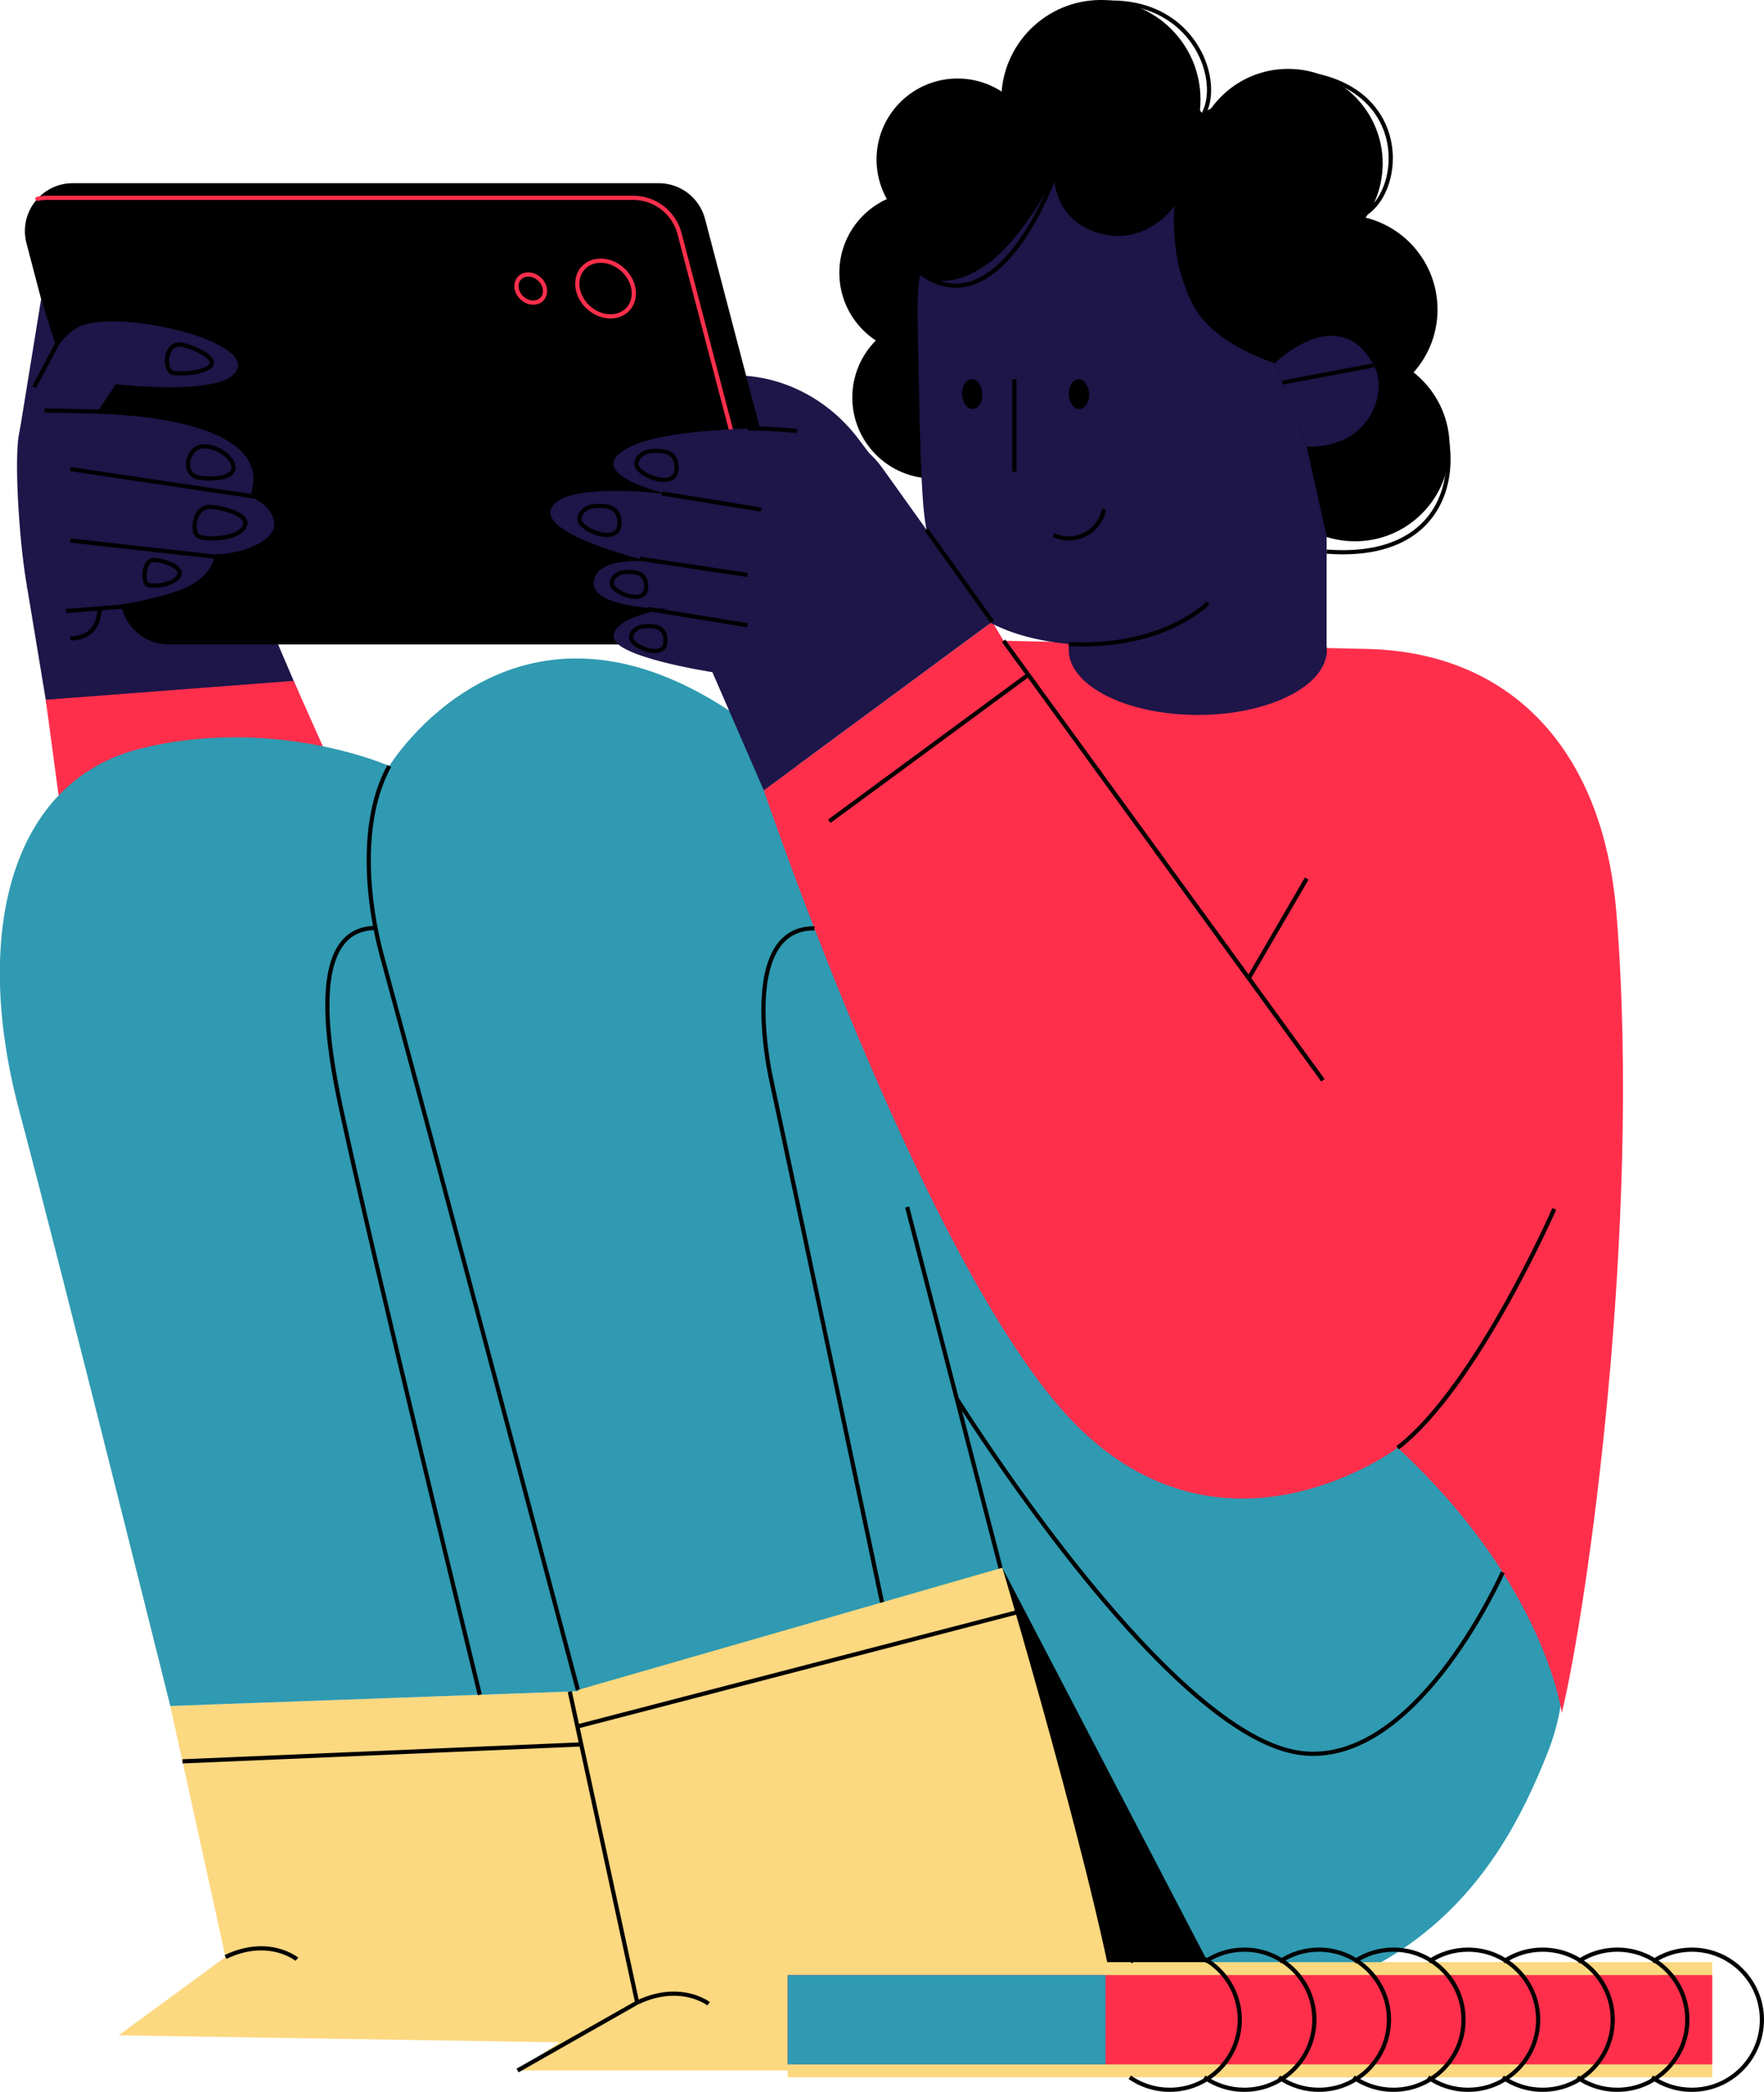 <?xml version="1.0" encoding="UTF-8" standalone="no"?>
<!-- Created with Inkscape (http://www.inkscape.org/) -->

<svg
   xmlns:dc="http://purl.org/dc/elements/1.1/"
   xmlns:cc="http://creativecommons.org/ns#"
   xmlns:rdf="http://www.w3.org/1999/02/22-rdf-syntax-ns#"
   xmlns:svg="http://www.w3.org/2000/svg"
   xmlns="http://www.w3.org/2000/svg"
   xmlns:sodipodi="http://sodipodi.sourceforge.net/DTD/sodipodi-0.dtd"
   xmlns:inkscape="http://www.inkscape.org/namespaces/inkscape"
   version="1.1"
   id="svg16420"
   xml:space="preserve"
   width="672.198"
   height="796.95"
   viewBox="0 0 672.198 796.95"
   sodipodi:docname="digital-services-illustration3.svg"
   inkscape:version="0.92.5 (2060ec1f9f, 2020-04-08)"><defs
     id="defs16424"><clipPath
       clipPathUnits="userSpaceOnUse"
       id="clipPath16436"><path
         d="M 0,0 H 6000 V 3406.25 H 0 Z"
         id="path16434"
         inkscape:connector-curvature="0"
         style="clip-rule:evenodd" /></clipPath><clipPath
       clipPathUnits="userSpaceOnUse"
       id="clipPath16450"><path
         d="M 0,0 H 6000 V 3375 H 0 Z"
         id="path16448"
         inkscape:connector-curvature="0"
         style="clip-rule:evenodd" /></clipPath><clipPath
       clipPathUnits="userSpaceOnUse"
       id="clipPath16462"><path
         d="M 1947.245,442.306 H 4052.714 V 2932.931 H 1947.245 Z"
         id="path16460"
         inkscape:connector-curvature="0"
         style="clip-rule:evenodd" /></clipPath><clipPath
       clipPathUnits="userSpaceOnUse"
       id="clipPath16478"><path
         d="M 1949.305,1224.362 H 3815.74 V 2848.249 H 1949.305 Z"
         id="path16476"
         inkscape:connector-curvature="0"
         style="clip-rule:evenodd" /></clipPath><clipPath
       clipPathUnits="userSpaceOnUse"
       id="clipPath16490"><path
         d="M 1947.245,442.306 H 4052.714 V 2932.931 H 1947.245 Z"
         id="path16488"
         inkscape:connector-curvature="0"
         style="clip-rule:evenodd" /></clipPath><clipPath
       clipPathUnits="userSpaceOnUse"
       id="clipPath16530"><path
         d="m 3910.41,2758.587 h 139.513 v 174.188 h -139.513 z"
         id="path16528"
         inkscape:connector-curvature="0"
         style="clip-rule:evenodd" /></clipPath><clipPath
       clipPathUnits="userSpaceOnUse"
       id="clipPath16542"><path
         d="m 3825.705,2758.587 h 139.513 v 174.188 h -139.513 z"
         id="path16540"
         inkscape:connector-curvature="0"
         style="clip-rule:evenodd" /></clipPath><clipPath
       clipPathUnits="userSpaceOnUse"
       id="clipPath16554"><path
         d="m 3736.018,2758.587 h 139.513 v 174.188 h -139.513 z"
         id="path16552"
         inkscape:connector-curvature="0"
         style="clip-rule:evenodd" /></clipPath><clipPath
       clipPathUnits="userSpaceOnUse"
       id="clipPath16566"><path
         d="m 3646.331,2758.587 h 139.513 v 174.188 h -139.513 z"
         id="path16564"
         inkscape:connector-curvature="0"
         style="clip-rule:evenodd" /></clipPath><clipPath
       clipPathUnits="userSpaceOnUse"
       id="clipPath16578"><path
         d="m 3556.644,2758.587 h 139.513 v 174.188 h -139.513 z"
         id="path16576"
         inkscape:connector-curvature="0"
         style="clip-rule:evenodd" /></clipPath><clipPath
       clipPathUnits="userSpaceOnUse"
       id="clipPath16590"><path
         d="m 3466.957,2758.587 h 139.513 v 174.188 h -139.513 z"
         id="path16588"
         inkscape:connector-curvature="0"
         style="clip-rule:evenodd" /></clipPath><clipPath
       clipPathUnits="userSpaceOnUse"
       id="clipPath16602"><path
         d="m 3377.271,2758.587 h 144.496 v 174.188 h -144.496 z"
         id="path16600"
         inkscape:connector-curvature="0"
         style="clip-rule:evenodd" /></clipPath><clipPath
       clipPathUnits="userSpaceOnUse"
       id="clipPath16614"><path
         d="m 3292.566,2758.587 h 139.513 v 174.188 h -139.513 z"
         id="path16612"
         inkscape:connector-curvature="0"
         style="clip-rule:evenodd" /></clipPath><clipPath
       clipPathUnits="userSpaceOnUse"
       id="clipPath16626"><path
         d="M 1947.245,442.306 H 4052.714 V 2932.931 H 1947.245 Z"
         id="path16624"
         inkscape:connector-curvature="0"
         style="clip-rule:evenodd" /></clipPath></defs><sodipodi:namedview
     pagecolor="#ffffff"
     bordercolor="#666666"
     borderopacity="1"
     objecttolerance="10"
     gridtolerance="10"
     guidetolerance="10"
     inkscape:pageopacity="0"
     inkscape:pageshadow="2"
     inkscape:window-width="1366"
     inkscape:window-height="705"
     id="namedview16422"
     showgrid="false"
     inkscape:zoom="0.21041667"
     inkscape:cx="336.22247"
     inkscape:cy="398.48796"
     inkscape:window-x="-8"
     inkscape:window-y="-8"
     inkscape:window-maximized="1"
     inkscape:current-layer="g16428" /><g
     id="g16428"
     inkscape:groupmode="layer"
     inkscape:label="Panx Services Catalogue"
     transform="matrix(0.32,0,0,0.32,-623.778,-141.538)"><g
       id="g16456"><g
         id="g16458"
         clip-path="url(#clipPath16462)"><g
           id="g16464"
           transform="matrix(-4.983,0,0,4.981,4049.923,442.306)"><path
             d="m 415.113,140.133 -8.078,48.754 h -66.836 l 26.477,-61.965 48.438,13.211"
             style="fill:#1e1548;fill-opacity:1;fill-rule:nonzero;stroke:none"
             id="path16466"
             inkscape:connector-curvature="0" /><path
             d="m 410.621,167.246 -6.551,48.871 h -76.477 l 23.781,-53.387 59.246,4.516"
             style="fill:#ff2f4c;fill-opacity:1;fill-rule:nonzero;stroke:none"
             id="path16468"
             inkscape:connector-curvature="0" /><path
             d="m 380.859,407.734 -13.191,59.996 25.531,18.723 -139.988,2.234 21.699,-84.781 105.949,3.828"
             style="fill:#fcd880;fill-opacity:1;fill-rule:nonzero;stroke:none"
             id="path16470"
             inkscape:connector-curvature="0" /></g></g></g><g
       id="g16472"><g
         id="g16474"
         clip-path="url(#clipPath16478)"><g
           id="g16480"
           transform="matrix(-4.983,0,0,4.981,4049.923,442.306)"><path
             d="m 51.543,418.461 c 12.395,31.645 34.301,64.262 101.648,64.262 0,0 80.777,-10.879 94.816,-28.324 l 23.07,-38.152 3.832,-12.34 105.949,3.828 c 0,0 25.105,-100.844 36.168,-142.543 11.062,-41.699 2.332,-78.754 -29.582,-86.414 -31.914,-7.656 -58.922,4.293 -58.922,4.293 0,0 -29.098,-47.594 -81.203,-13.242 C 196.266,203.488 78.156,350.09 67.254,358.941 49.621,373.258 43.258,397.312 51.543,418.461"
             style="fill:#2f9ab1;fill-opacity:1;fill-rule:nonzero;stroke:none"
             id="path16482"
             inkscape:connector-curvature="0" /></g></g></g><g
       id="g16484"><g
         id="g16486"
         clip-path="url(#clipPath16490)"><g
           id="g16492"
           transform="matrix(-4.983,0,0,4.981,4049.923,442.306)"><path
             d="m 182.027,374.691 -50.742,97.355 25.441,-1.441 z"
             style="fill:#000000;fill-opacity:1;fill-rule:nonzero;stroke:none"
             id="path16494"
             inkscape:connector-curvature="0" /><path
             d="m 181.727,153.145 -86.871,1.957 c -34.035,0.766 -56.402,23.676 -59.602,63.25 -6.059,74.988 7.074,166.512 13.074,191.059 0,0 3.949,-30.75 39.219,-63.371 0,0 39.777,29.875 75.52,-4.164 35.742,-34.039 75.961,-152.988 75.961,-152.988 l -54.609,-40.281 -2.691,4.539"
             style="fill:#ff2f4c;fill-opacity:1;fill-rule:nonzero;stroke:none"
             id="path16496"
             inkscape:connector-curvature="0" /><path
             d="M 203.941,121.402 216.438,104.867 C 223.285,95.805 233.801,90 245.16,89.727 c 2.941,-0.074 5.566,0.277 7.34,1.34 7.09,4.258 -13.473,13.238 -13.473,13.238 l -5.137,16.074 -29.949,1.023"
             style="fill:#1e1548;fill-opacity:1;fill-rule:nonzero;stroke:none"
             id="path16498"
             inkscape:connector-curvature="0" /><path
             d="M 381.27,154.027 H 241.246 c -7.5,0 -12.969,-7.094 -11.07,-14.348 l 22.891,-87.355 c 1.316,-5.035 5.867,-8.543 11.07,-8.543 h 140.02 c 7.5,0 12.973,7.09 11.074,14.344 l -22.891,87.359 c -1.316,5.031 -5.867,8.543 -11.07,8.543"
             style="fill:#000000;fill-opacity:1;fill-rule:nonzero;stroke:none"
             id="path16500"
             inkscape:connector-curvature="0" /><path
             d="m 247.344,157.027 c -3.102,0 -5.832,-1.266 -7.797,-3.266 -1.965,-2 -3.152,-4.73 -3.152,-7.656 0,-0.918 0.117,-1.855 0.363,-2.797 l 22.887,-87.359 c 1.262,-4.812 5.613,-8.168 10.59,-8.168 h 140.02 c 0.781,0 1.535,0.078 2.262,0.23 0.27,0.055 0.535,-0.117 0.59,-0.387 0.059,-0.27 -0.117,-0.535 -0.387,-0.59 -0.793,-0.168 -1.613,-0.254 -2.465,-0.254 H 270.234 c -5.434,0 -10.18,3.664 -11.555,8.918 l -22.891,87.355 c -0.27,1.023 -0.395,2.047 -0.395,3.051 0,3.199 1.297,6.176 3.438,8.355 2.141,2.18 5.133,3.566 8.512,3.566 0.277,0 0.5,-0.223 0.5,-0.5 0,-0.277 -0.223,-0.5 -0.5,-0.5"
             style="fill:#ff2f4c;fill-opacity:1;fill-rule:nonzero;stroke:none"
             id="path16502"
             inkscape:connector-curvature="0" /><path
             d="m 283.496,68.965 -0.492,-0.086 c -0.301,1.707 -1.273,3.273 -2.609,4.41 -1.336,1.137 -3.023,1.832 -4.727,1.832 -1.52,-0.004 -2.781,-0.547 -3.672,-1.43 -0.891,-0.891 -1.414,-2.129 -1.418,-3.566 0,-0.348 0.031,-0.707 0.098,-1.074 0.297,-1.707 1.273,-3.277 2.609,-4.414 1.336,-1.137 3.023,-1.832 4.727,-1.828 1.52,0 2.777,0.543 3.672,1.43 0.887,0.887 1.414,2.125 1.414,3.566 0,0.344 -0.031,0.703 -0.094,1.074 l 0.984,0.172 c 0.074,-0.426 0.109,-0.84 0.109,-1.246 0.004,-1.688 -0.625,-3.195 -1.711,-4.277 -1.082,-1.078 -2.617,-1.723 -4.375,-1.719 -1.977,0 -3.879,0.793 -5.375,2.066 -1.496,1.273 -2.598,3.035 -2.945,5.004 -0.078,0.422 -0.113,0.84 -0.113,1.246 0,1.684 0.629,3.195 1.711,4.273 1.086,1.078 2.617,1.723 4.379,1.723 1.977,-0.004 3.879,-0.797 5.375,-2.07 1.496,-1.273 2.598,-3.031 2.945,-5 l -0.492,-0.086"
             style="fill:#ff2f4c;fill-opacity:1;fill-rule:nonzero;stroke:none"
             id="path16504"
             inkscape:connector-curvature="0" /><path
             d="m 298.082,68.965 -0.492,-0.086 c -0.141,0.797 -0.598,1.543 -1.234,2.082 -0.633,0.539 -1.434,0.863 -2.223,0.863 -0.711,0 -1.277,-0.25 -1.68,-0.648 -0.402,-0.402 -0.645,-0.961 -0.645,-1.625 0,-0.164 0.016,-0.328 0.047,-0.5 0.137,-0.797 0.598,-1.543 1.23,-2.082 0.637,-0.539 1.434,-0.867 2.227,-0.863 0.707,0 1.277,0.25 1.68,0.648 0.402,0.398 0.641,0.957 0.641,1.625 0,0.156 -0.012,0.324 -0.043,0.5 l 0.984,0.172 c 0.039,-0.23 0.059,-0.453 0.059,-0.672 0.004,-0.914 -0.34,-1.742 -0.938,-2.332 -0.594,-0.594 -1.434,-0.945 -2.383,-0.941 -1.066,0 -2.078,0.426 -2.871,1.102 -0.797,0.676 -1.387,1.613 -1.574,2.672 -0.039,0.227 -0.059,0.449 -0.059,0.672 0,0.91 0.34,1.738 0.938,2.332 0.594,0.594 1.438,0.941 2.387,0.941 1.062,0 2.074,-0.426 2.871,-1.102 0.797,-0.68 1.383,-1.613 1.57,-2.672 l -0.492,-0.086"
             style="fill:#ff2f4c;fill-opacity:1;fill-rule:nonzero;stroke:none"
             id="path16506"
             inkscape:connector-curvature="0" /><path
             d="m 184.418,148.605 26.246,-36.711 c 4.242,-5.934 11.051,-9.508 18.348,-9.598 13.043,-0.156 33.387,0.324 41.848,4.449 12.922,6.305 -8.828,11.348 -8.828,11.348 0,0 24.586,-3.152 27.738,3.309 3.152,6.465 -23.324,12.766 -23.324,12.766 0,0 12.922,-1.258 13.238,5.043 0.316,6.305 -17.652,6.305 -17.652,6.305 0,0 12.805,1.699 12.879,6.621 0.074,4.918 -23.594,8.508 -23.594,8.508 l -12.289,28.242 -54.609,-40.281"
             style="fill:#1e1548;fill-opacity:1;fill-rule:nonzero;stroke:none"
             id="path16508"
             inkscape:connector-curvature="0" /><path
             d="m 182.027,374.691 c 0,0 -29.047,97.16 -29.047,120.172 h 144.898 l -37.863,-25.43 23.449,-65.527 -101.438,-29.215"
             style="fill:#fcd880;fill-opacity:1;fill-rule:nonzero;stroke:none"
             id="path16510"
             inkscape:connector-curvature="0" /><path
             d="m 417.262,105.559 c -0.742,-7.754 -7.617,-24.152 -14.656,-27.492 -8.832,-4.191 -39.949,2.836 -37.82,9.93 2.125,7.09 29.074,3.816 29.074,3.816 l 4.73,7.09 c 0,0 -43.996,0.062 -36.801,19.824 0,0 -5.281,1.758 -5.758,6.25 -0.469,4.492 8.266,7.512 14.125,7.512 0,0 0.301,5.152 7.5,8.188 7.473,3.152 35.727,9.145 37.457,-0.543 1.664,-9.293 2.895,-26.801 2.148,-34.574"
             style="fill:#1e1548;fill-opacity:1;fill-rule:nonzero;stroke:none"
             id="path16512"
             inkscape:connector-curvature="0" /><path
             d="M 411.73,71.484 417.262,105.559 407.035,86.375 Z"
             style="fill:#1e1548;fill-opacity:1;fill-rule:nonzero;stroke:none"
             id="path16514"
             inkscape:connector-curvature="0" /><path
             d="m 406.863,81.316 6.117,11.469 0.883,-0.469 -6.117,-11.473 z m -11.578,17.605 15.621,-0.309 -0.016,-1 -15.625,0.309 0.019,1 z m 1.996,46.469 c 0,0.008 -0.004,0.078 -0.004,0.199 0,0.59 0.074,2.414 1.047,4.152 0.488,0.867 1.211,1.711 2.262,2.332 1.051,0.621 2.41,1.012 4.148,1.008 v -0.996 c -1.59,-0.004 -2.758,-0.352 -3.641,-0.871 -1.312,-0.781 -2.016,-1.969 -2.395,-3.094 -0.383,-1.121 -0.426,-2.156 -0.422,-2.531 v -0.145 l -0.996,-0.055 z m -7.379,-0.09 15.809,1.238 0.078,-0.996 -15.805,-1.238 -0.082,0.996 z m -20.859,-11.613 35.746,-4.008 -0.109,-0.996 -35.746,4.008 z m -10.535,-14.168 46.301,-6.918 -0.148,-0.988 -46.301,6.918 z m -105.984,359.781 0.027,-0.019 c 0.305,-0.227 3.23,-2.285 7.98,-2.285 2.402,0.004 5.273,0.523 8.535,2.082 L 269.5,478.176 c -3.395,-1.621 -6.422,-2.18 -8.969,-2.176 -5.383,0 -8.57,2.473 -8.621,2.512 l 0.613,0.789 z m 98.395,-10.648 0.027,-0.019 c 0.316,-0.246 3.336,-2.473 8.215,-2.473 2.348,0 5.137,0.512 8.293,2.02 l 0.43,-0.902 c -3.281,-1.566 -6.227,-2.117 -8.723,-2.117 -5.539,0.004 -8.824,2.68 -8.875,2.719 l 0.633,0.773 z m -68.285,-51.234 95.293,4.055 0.043,-1 -95.293,-4.051 z m -104.016,-31.535 104.836,27.242 0.254,-0.969 L 178.867,384.914 Z M 49.66,289.137 c 0.004,0.008 4.688,10.699 11.719,23.199 7.039,12.5 16.395,26.805 25.863,34.098 l 0.609,-0.793 C 78.609,338.539 69.25,324.297 62.25,311.844 c -3.5,-6.227 -6.422,-12.004 -8.465,-16.227 -1.023,-2.113 -1.824,-3.832 -2.371,-5.027 -0.547,-1.191 -0.836,-1.852 -0.836,-1.855 z M 243,149.926 l 23.703,-3.852 -0.16,-0.988 -23.703,3.852 z m -0.008,-12.016 25.789,-3.879 -0.148,-0.988 -25.785,3.879 z m -3.258,-15.617 23.703,-3.855 -0.16,-0.988 -23.703,3.855 z m 30.938,30.422 0.484,0.129 c 0.051,-0.195 0.078,-0.395 0.078,-0.59 -0.004,-0.805 -0.426,-1.496 -0.992,-2.008 -0.566,-0.512 -1.297,-0.863 -2.051,-0.992 -0.383,-0.062 -0.93,-0.113 -1.539,-0.113 -1.051,0.008 -2.273,0.125 -3.16,0.715 -0.555,0.379 -0.93,0.906 -1.156,1.465 -0.23,0.559 -0.324,1.152 -0.324,1.707 0.008,0.816 0.18,1.539 0.559,2.039 0.297,0.379 0.691,0.641 1.125,0.801 0.43,0.16 0.902,0.227 1.387,0.227 1.25,-0.004 2.613,-0.43 3.746,-1.02 0.57,-0.297 1.074,-0.637 1.48,-1.004 0.402,-0.367 0.715,-0.758 0.848,-1.227 l -0.969,-0.258 c -0.039,0.168 -0.227,0.453 -0.551,0.742 -0.965,0.895 -3.027,1.777 -4.555,1.766 -0.395,0 -0.75,-0.055 -1.039,-0.164 -0.289,-0.109 -0.516,-0.266 -0.688,-0.484 -0.16,-0.18 -0.352,-0.773 -0.344,-1.418 0,-0.441 0.078,-0.914 0.246,-1.324 0.172,-0.414 0.43,-0.77 0.801,-1.02 0.535,-0.383 1.641,-0.551 2.594,-0.543 0.555,0 1.062,0.047 1.375,0.102 0.547,0.086 1.129,0.367 1.547,0.746 0.422,0.379 0.66,0.832 0.66,1.266 0,0.109 -0.016,0.219 -0.047,0.332 l 0.484,0.129 z m 4.617,-12.945 0.484,0.129 c 0.051,-0.199 0.078,-0.395 0.078,-0.59 -0.004,-0.805 -0.426,-1.5 -0.992,-2.008 -0.57,-0.512 -1.297,-0.867 -2.051,-0.992 -0.383,-0.062 -0.926,-0.113 -1.539,-0.113 -1.047,0.008 -2.273,0.125 -3.156,0.715 -0.555,0.379 -0.93,0.906 -1.16,1.465 -0.23,0.559 -0.324,1.148 -0.324,1.703 0.008,0.82 0.18,1.543 0.559,2.043 0.297,0.375 0.691,0.641 1.125,0.801 0.43,0.16 0.902,0.223 1.387,0.223 1.25,0 2.613,-0.426 3.75,-1.016 0.566,-0.301 1.074,-0.637 1.477,-1.004 0.402,-0.367 0.715,-0.758 0.848,-1.227 l -0.969,-0.258 c -0.039,0.164 -0.227,0.453 -0.551,0.742 -0.965,0.895 -3.027,1.777 -4.555,1.766 -0.395,0 -0.75,-0.055 -1.039,-0.164 -0.289,-0.109 -0.516,-0.266 -0.688,-0.484 -0.16,-0.18 -0.352,-0.773 -0.344,-1.422 0,-0.441 0.078,-0.91 0.25,-1.324 0.168,-0.414 0.426,-0.766 0.797,-1.02 0.535,-0.379 1.645,-0.547 2.594,-0.539 0.555,0 1.059,0.047 1.375,0.098 0.551,0.09 1.129,0.371 1.547,0.75 0.422,0.379 0.66,0.832 0.66,1.266 0,0.109 -0.016,0.219 -0.047,0.332 l 0.484,0.129 z m 7.715,-15.277 0.484,0.129 c 0.059,-0.223 0.086,-0.445 0.086,-0.664 0,-0.906 -0.477,-1.695 -1.125,-2.281 -0.652,-0.586 -1.492,-0.992 -2.352,-1.137 -0.441,-0.07 -1.074,-0.129 -1.781,-0.129 -1.215,0.008 -2.633,0.148 -3.637,0.82 -0.633,0.43 -1.059,1.031 -1.32,1.668 -0.266,0.641 -0.371,1.32 -0.371,1.957 0.008,0.941 0.207,1.773 0.633,2.332 0.336,0.426 0.785,0.723 1.273,0.906 0.492,0.18 1.031,0.258 1.59,0.258 1.438,-0.004 3.023,-0.496 4.336,-1.18 0.652,-0.344 1.242,-0.738 1.707,-1.16 0.461,-0.422 0.816,-0.867 0.961,-1.387 l -0.484,-0.133 -0.48,-0.129 c -0.055,0.223 -0.285,0.566 -0.668,0.91 -1.148,1.055 -3.559,2.09 -5.371,2.078 -0.465,0 -0.891,-0.066 -1.238,-0.195 -0.352,-0.133 -0.629,-0.324 -0.84,-0.59 -0.203,-0.238 -0.426,-0.945 -0.418,-1.711 0,-0.523 0.09,-1.082 0.293,-1.574 0.207,-0.496 0.516,-0.922 0.961,-1.227 0.656,-0.461 1.957,-0.652 3.074,-0.645 0.652,0 1.246,0.055 1.617,0.117 0.66,0.105 1.348,0.441 1.848,0.891 0.5,0.453 0.797,1.004 0.793,1.539 0,0.133 -0.016,0.27 -0.051,0.406 l 0.48,0.129 z m -13.621,-13.148 0.484,0.129 c 0.059,-0.223 0.086,-0.445 0.086,-0.664 0,-0.91 -0.477,-1.699 -1.125,-2.281 -0.652,-0.59 -1.492,-0.996 -2.352,-1.137 -0.441,-0.074 -1.074,-0.133 -1.781,-0.133 -1.215,0.008 -2.633,0.148 -3.637,0.82 -0.633,0.43 -1.059,1.031 -1.324,1.668 -0.262,0.641 -0.371,1.32 -0.371,1.957 0.008,0.941 0.211,1.777 0.637,2.332 0.336,0.426 0.781,0.723 1.273,0.906 0.492,0.184 1.031,0.258 1.59,0.258 1.438,-0.004 3.02,-0.496 4.332,-1.18 0.656,-0.344 1.242,-0.734 1.707,-1.156 0.461,-0.426 0.816,-0.871 0.965,-1.391 l -0.969,-0.258 c -0.051,0.219 -0.281,0.562 -0.668,0.906 -1.145,1.059 -3.559,2.094 -5.367,2.078 -0.469,0 -0.891,-0.062 -1.242,-0.195 -0.348,-0.133 -0.625,-0.32 -0.836,-0.59 -0.203,-0.238 -0.43,-0.941 -0.422,-1.711 0,-0.523 0.094,-1.082 0.297,-1.574 0.203,-0.492 0.516,-0.918 0.961,-1.223 0.656,-0.465 1.957,-0.656 3.074,-0.648 0.652,0 1.246,0.055 1.617,0.117 0.656,0.105 1.348,0.441 1.844,0.895 0.504,0.453 0.801,1 0.797,1.539 0,0.133 -0.016,0.266 -0.055,0.406 l 0.484,0.129 z m -38.227,-7.84 c 0,0 0.371,-0.039 0.996,-0.094 1.879,-0.168 6.051,-0.508 9.258,-0.508 0.527,0 1.027,0.012 1.488,0.031 l 0.043,-1 c -0.477,-0.019 -0.992,-0.031 -1.531,-0.031 -4.359,0 -10.344,0.605 -10.352,0.605 l 0.098,0.996 z m -49.836,49.348 -76.316,105.051 0.809,0.586 76.316,-105.051 z m 103.582,251.328 -16.184,74.699 28.914,16.418 0.492,-0.867 -28.277,-16.055 16.031,-73.984 z m -0.953,-0.145 c 0,0 0.543,-2.059 1.523,-5.746 6.836,-25.805 34.836,-131.426 45.309,-169.75 1.586,-5.797 3.156,-14.215 3.156,-22.965 -0.004,-7.863 -1.27,-16.008 -4.977,-22.746 l -0.875,0.484 c 3.59,6.516 4.852,14.5 4.852,22.262 0,8.633 -1.555,16.98 -3.117,22.703 -11.973,43.809 -46.836,175.5 -46.836,175.5 z M 182.922,374.934 205.25,288.605 l -0.969,-0.25 -22.328,86.328 z"
             style="fill:#000000;fill-opacity:1;fill-rule:nonzero;stroke:none"
             id="path16516"
             inkscape:connector-curvature="0" /><path
             d="M 233.324,468.965 H 12.379 v 27.516 H 233.324 v -27.516"
             style="fill:#fcd880;fill-opacity:1;fill-rule:nonzero;stroke:none"
             id="path16518"
             inkscape:connector-curvature="0" /><path
             d="M 233.324,472.047 H 12.379 v 21.352 H 233.324 v -21.352"
             style="fill:#ff2f4c;fill-opacity:1;fill-rule:nonzero;stroke:none"
             id="path16520"
             inkscape:connector-curvature="0" /><path
             d="m 157.363,493.398 h 75.961 v -21.352 h -75.961 v 21.352"
             style="fill:#2f9ab1;fill-opacity:1;fill-rule:nonzero;stroke:none"
             id="path16522"
             inkscape:connector-curvature="0" /></g></g></g><g
       id="g16524"><g
         id="g16526"
         clip-path="url(#clipPath16530)"><g
           id="g16532"
           transform="matrix(-4.983,0,0,4.981,4049.923,442.306)"><path
             d="m 26.508,496.074 c -2.629,1.824 -5.82,2.895 -9.262,2.895 -4.488,0 -8.547,-1.816 -11.488,-4.758 C 2.816,491.27 1,487.211 1,482.723 c 0,-4.488 1.816,-8.547 4.758,-11.488 2.941,-2.938 7,-4.758 11.488,-4.758 3.367,0 6.488,1.023 9.082,2.777 l 0.562,-0.832 C 24.137,466.562 20.816,465.477 17.246,465.477 7.723,465.477 0,473.199 0,482.723 c 0,9.527 7.723,17.246 17.246,17.246 3.652,0 7.043,-1.137 9.832,-3.074 l -0.57,-0.82"
             style="fill:#000000;fill-opacity:1;fill-rule:nonzero;stroke:none"
             id="path16534"
             inkscape:connector-curvature="0" /></g></g></g><g
       id="g16536"><g
         id="g16538"
         clip-path="url(#clipPath16542)"><g
           id="g16544"
           transform="matrix(-4.983,0,0,4.981,4049.923,442.306)"><path
             d="m 44.332,496.074 c -2.629,1.824 -5.816,2.895 -9.262,2.895 -4.488,0 -8.547,-1.816 -11.488,-4.758 -2.938,-2.941 -4.758,-7 -4.758,-11.488 0,-4.488 1.82,-8.547 4.758,-11.488 2.941,-2.938 7,-4.758 11.488,-4.758 3.367,0 6.492,1.023 9.082,2.773 l 0.562,-0.828 c -2.754,-1.859 -6.074,-2.945 -9.645,-2.945 -9.523,0 -17.246,7.723 -17.246,17.246 0,9.527 7.723,17.246 17.246,17.246 3.652,0 7.043,-1.137 9.832,-3.074 l -0.57,-0.82"
             style="fill:#000000;fill-opacity:1;fill-rule:nonzero;stroke:none"
             id="path16546"
             inkscape:connector-curvature="0" /></g></g></g><g
       id="g16548"><g
         id="g16550"
         clip-path="url(#clipPath16554)"><g
           id="g16556"
           transform="matrix(-4.983,0,0,4.981,4049.923,442.306)"><path
             d="m 62.156,496.074 c -2.625,1.824 -5.816,2.895 -9.258,2.895 -4.488,0 -8.547,-1.816 -11.488,-4.758 -2.941,-2.941 -4.758,-7 -4.758,-11.488 0,-4.488 1.816,-8.543 4.758,-11.488 2.941,-2.938 7,-4.758 11.488,-4.758 3.367,0 6.488,1.023 9.082,2.777 l 0.559,-0.832 c -2.75,-1.859 -6.07,-2.945 -9.641,-2.945 -9.527,0 -17.246,7.723 -17.246,17.246 0,9.527 7.719,17.246 17.246,17.246 3.648,0 7.043,-1.137 9.828,-3.074 l -0.57,-0.82"
             style="fill:#000000;fill-opacity:1;fill-rule:nonzero;stroke:none"
             id="path16558"
             inkscape:connector-curvature="0" /></g></g></g><g
       id="g16560"><g
         id="g16562"
         clip-path="url(#clipPath16566)"><g
           id="g16568"
           transform="matrix(-4.983,0,0,4.981,4049.923,442.306)"><path
             d="m 79.98,496.074 c -2.625,1.824 -5.816,2.895 -9.258,2.895 -4.488,0 -8.547,-1.816 -11.488,-4.758 -2.941,-2.941 -4.758,-7 -4.758,-11.488 0,-4.488 1.816,-8.547 4.758,-11.488 2.941,-2.938 7,-4.758 11.488,-4.758 3.367,0 6.488,1.023 9.082,2.777 l 0.559,-0.832 c -2.75,-1.859 -6.07,-2.945 -9.641,-2.945 -9.523,0 -17.246,7.723 -17.246,17.246 0,9.527 7.723,17.246 17.246,17.246 3.652,0 7.043,-1.137 9.832,-3.074 l -0.57,-0.82"
             style="fill:#000000;fill-opacity:1;fill-rule:nonzero;stroke:none"
             id="path16570"
             inkscape:connector-curvature="0" /></g></g></g><g
       id="g16572"><g
         id="g16574"
         clip-path="url(#clipPath16578)"><g
           id="g16580"
           transform="matrix(-4.983,0,0,4.981,4049.923,442.306)"><path
             d="m 97.809,496.074 c -2.629,1.824 -5.816,2.895 -9.262,2.895 -4.488,0 -8.543,-1.816 -11.488,-4.758 -2.938,-2.941 -4.758,-7 -4.758,-11.488 0,-4.488 1.82,-8.543 4.758,-11.488 2.945,-2.938 7,-4.758 11.488,-4.758 3.367,0 6.492,1.023 9.086,2.777 l 0.559,-0.832 c -2.754,-1.859 -6.074,-2.945 -9.645,-2.945 -9.523,0 -17.246,7.723 -17.246,17.246 0,9.527 7.723,17.246 17.246,17.246 3.652,0 7.043,-1.137 9.832,-3.074 l -0.57,-0.82"
             style="fill:#000000;fill-opacity:1;fill-rule:nonzero;stroke:none"
             id="path16582"
             inkscape:connector-curvature="0" /></g></g></g><g
       id="g16584"><g
         id="g16586"
         clip-path="url(#clipPath16590)"><g
           id="g16592"
           transform="matrix(-4.983,0,0,4.981,4049.923,442.306)"><path
             d="m 115.633,496.074 c -2.625,1.824 -5.816,2.895 -9.258,2.895 -4.488,0 -8.547,-1.816 -11.488,-4.758 -2.941,-2.941 -4.758,-7 -4.758,-11.488 0,-4.488 1.816,-8.547 4.758,-11.488 2.941,-2.938 7,-4.758 11.488,-4.758 3.363,0 6.488,1.023 9.082,2.777 l 0.559,-0.832 c -2.75,-1.859 -6.07,-2.945 -9.641,-2.945 -9.527,0 -17.246,7.723 -17.246,17.246 0,9.527 7.719,17.246 17.246,17.246 3.648,0 7.039,-1.137 9.828,-3.074 l -0.57,-0.82"
             style="fill:#000000;fill-opacity:1;fill-rule:nonzero;stroke:none"
             id="path16594"
             inkscape:connector-curvature="0" /></g></g></g><g
       id="g16596"><g
         id="g16598"
         clip-path="url(#clipPath16602)"><g
           id="g16604"
           transform="matrix(-4.983,0,0,4.981,4049.923,442.306)"><path
             d="m 133.461,496.074 c -2.629,1.824 -5.816,2.895 -9.262,2.895 -4.488,0 -8.547,-1.816 -11.488,-4.758 -2.941,-2.941 -4.758,-7 -4.758,-11.488 0,-4.488 1.816,-8.543 4.758,-11.488 2.941,-2.938 7,-4.758 11.488,-4.758 3.367,0 6.488,1.023 9.082,2.777 l 0.562,-0.832 c -2.754,-1.859 -6.074,-2.945 -9.645,-2.945 -9.523,0 -17.246,7.723 -17.246,17.246 0,9.527 7.723,17.246 17.246,17.246 3.652,0 7.043,-1.137 9.832,-3.074 l -0.57,-0.82"
             style="fill:#000000;fill-opacity:1;fill-rule:nonzero;stroke:none"
             id="path16606"
             inkscape:connector-curvature="0" /></g></g></g><g
       id="g16608"><g
         id="g16610"
         clip-path="url(#clipPath16614)"><g
           id="g16616"
           transform="matrix(-4.983,0,0,4.981,4049.923,442.306)"><path
             d="m 151.285,496.074 c -2.629,1.824 -5.816,2.895 -9.258,2.895 -4.492,0 -8.547,-1.816 -11.488,-4.758 -2.941,-2.941 -4.758,-7 -4.762,-11.488 0.004,-4.488 1.82,-8.547 4.762,-11.488 2.941,-2.938 6.996,-4.758 11.488,-4.758 3.363,0 6.488,1.023 9.082,2.777 l 0.559,-0.832 c -2.754,-1.859 -6.074,-2.945 -9.641,-2.945 -9.527,0 -17.246,7.723 -17.246,17.246 0,9.527 7.719,17.246 17.246,17.246 3.648,0 7.039,-1.137 9.828,-3.074 l -0.57,-0.82"
             style="fill:#000000;fill-opacity:1;fill-rule:nonzero;stroke:none"
             id="path16618"
             inkscape:connector-curvature="0" /></g></g></g><g
       id="g16620"><g
         id="g16622"
         clip-path="url(#clipPath16626)"><g
           id="g16628"
           transform="matrix(-4.983,0,0,4.981,4049.923,442.306)"><path
             d="m 123.566,233.539 -13.859,-23.812 -0.863,0.5 13.859,23.816"
             style="fill:#000000;fill-opacity:1;fill-rule:nonzero;stroke:none"
             id="path16630"
             inkscape:connector-curvature="0" /><path
             d="m 83.512,89.883 c -2.559,1.844 -4.703,4.781 -6.215,8.27 -1.512,3.488 -2.395,7.531 -2.395,11.602 -0.004,5.617 1.688,11.312 5.777,15.605 4.094,4.293 10.562,7.137 19.961,7.133 1.25,0 2.547,-0.051 3.906,-0.152 l -0.078,-0.996 c -1.332,0.098 -2.605,0.148 -3.828,0.148 -9.207,-0.004 -15.359,-2.758 -19.234,-6.82 -3.879,-4.066 -5.504,-9.492 -5.504,-14.918 -0.004,-3.926 0.852,-7.844 2.312,-11.203 1.453,-3.359 3.516,-6.156 5.883,-7.855 l -0.586,-0.812"
             style="fill:#000000;fill-opacity:1;fill-rule:nonzero;stroke:none"
             id="path16632"
             inkscape:connector-curvature="0" /><path
             d="m 220.973,65.207 c 0,10.691 -8.664,19.355 -19.355,19.355 -10.688,0 -19.352,-8.664 -19.352,-19.355 0,-10.688 8.664,-19.355 19.352,-19.355 10.691,0 19.355,8.668 19.355,19.355"
             style="fill:#000000;fill-opacity:1;fill-rule:nonzero;stroke:none"
             id="path16634"
             inkscape:connector-curvature="0" /><path
             d="m 217.871,95.012 c 0,10.691 -8.664,19.355 -19.352,19.355 -10.691,0 -19.355,-8.664 -19.355,-19.355 0,-10.688 8.664,-19.352 19.355,-19.352 10.688,0 19.352,8.664 19.352,19.352"
             style="fill:#000000;fill-opacity:1;fill-rule:nonzero;stroke:none"
             id="path16636"
             inkscape:connector-curvature="0" /><path
             d="m 212.082,38.117 c 0,10.691 -8.664,19.355 -19.352,19.355 -10.691,0 -19.359,-8.664 -19.359,-19.355 0,-10.688 8.668,-19.352 19.359,-19.352 10.688,0 19.352,8.664 19.352,19.352"
             style="fill:#000000;fill-opacity:1;fill-rule:nonzero;stroke:none"
             id="path16638"
             inkscape:connector-curvature="0" /><path
             d="m 136.352,39.074 c 0,12.488 -10.125,22.613 -22.613,22.613 -12.492,0 -22.613,-10.125 -22.613,-22.613 0,-12.488 10.121,-22.613 22.613,-22.613 12.488,0 22.613,10.125 22.613,22.613"
             style="fill:#000000;fill-opacity:1;fill-rule:nonzero;stroke:none"
             id="path16640"
             inkscape:connector-curvature="0" /><path
             d="m 123.246,73.977 c 0,12.488 -10.121,22.613 -22.613,22.613 -12.488,0 -22.613,-10.125 -22.613,-22.613 0,-12.488 10.125,-22.613 22.613,-22.613 12.492,0 22.613,10.125 22.613,22.613"
             style="fill:#000000;fill-opacity:1;fill-rule:nonzero;stroke:none"
             id="path16642"
             inkscape:connector-curvature="0" /><path
             d="m 120.355,106.762 c 0,12.492 -10.125,22.613 -22.613,22.613 -12.488,0 -22.613,-10.121 -22.613,-22.613 0,-12.488 10.125,-22.613 22.613,-22.613 12.488,0 22.613,10.125 22.613,22.613"
             style="fill:#000000;fill-opacity:1;fill-rule:nonzero;stroke:none"
             id="path16644"
             inkscape:connector-curvature="0" /><path
             d="m 182.266,23.797 c 0,13.145 -10.656,23.797 -23.801,23.797 -13.145,0 -23.801,-10.652 -23.801,-23.797 0,-13.145 10.656,-23.801 23.801,-23.801 13.145,0 23.801,10.656 23.801,23.801"
             style="fill:#000000;fill-opacity:1;fill-rule:nonzero;stroke:none"
             id="path16646"
             inkscape:connector-curvature="0" /><path
             d="m 104.496,94.344 0.031,60.969 h 61.613 v -28.656 l -61.645,-32.312"
             style="fill:#1e1548;fill-opacity:1;fill-rule:nonzero;stroke:none"
             id="path16648"
             inkscape:connector-curvature="0" /><path
             d="m 166.148,155.312 c 0,8.598 -13.809,15.562 -30.844,15.562 -17.031,0 -30.844,-6.965 -30.844,-15.562 0,-8.598 13.812,-15.566 30.844,-15.566 17.035,0 30.844,6.969 30.844,15.566"
             style="fill:#1e1548;fill-opacity:1;fill-rule:nonzero;stroke:none"
             id="path16650"
             inkscape:connector-curvature="0" /><path
             d="m 151.137,24.621 c 24.191,-3.488 52.02,12.004 51.129,51.895 -0.242,10.777 -0.477,32.355 -1.27,43.105 -1.16,15.684 -6.133,34.746 -44.336,34.746 l -52.164,-52.527 c 0,0 -2.969,-70.07 46.641,-77.219"
             style="fill:#1e1548;fill-opacity:1;fill-rule:nonzero;stroke:none"
             id="path16652"
             inkscape:connector-curvature="0" /><path
             d="m 116.91,86.809 c 0,0 14.457,-4.359 19.441,-13.742 6.043,-11.379 4.492,-23.902 4.492,-23.902 0,0 7.109,10.52 19.262,6.176 9.672,-3.457 9.543,-13.09 9.543,-13.09 0,0 7.676,15.566 16.879,21.488 10.375,6.664 15.09,1.469 15.09,1.469 0,0 10.594,-11.102 2.691,-29.625 -6.422,-15.051 -22.223,-12.594 -22.223,-12.594 0,0 -10.648,-11.359 -25.207,-9.383 -14.555,1.977 -22.703,13.582 -22.703,13.582 0,0 -6.914,-6.422 -21.238,0.742 -14.324,7.16 -16.051,23.953 -16.051,23.953 0,0 -11.359,3.785 -14.324,14.898 -2.965,11.113 8.645,23.379 8.645,23.379 0,0 -10.621,15.082 -4.695,28.379 6.18,13.855 22.789,-11.809 22.789,-11.809 l 7.609,-19.922"
             style="fill:#000000;fill-opacity:1;fill-rule:nonzero;stroke:none"
             id="path16654"
             inkscape:connector-curvature="0" /><path
             d="m 116.91,86.809 c 0,0 -15.262,-15.078 -23.695,0.496 -3.688,6.805 1.598,20.199 16.086,19.426 l 7.609,-19.922"
             style="fill:#1e1548;fill-opacity:1;fill-rule:nonzero;stroke:none"
             id="path16656"
             inkscape:connector-curvature="0" /><path
             d="M 115.176,90.953 93.309,86.812 l -0.188,0.98 21.867,4.145"
             style="fill:#000000;fill-opacity:1;fill-rule:nonzero;stroke:none"
             id="path16658"
             inkscape:connector-curvature="0" /><path
             d="m 178.664,112.75 h 1 V 90.625 h -1 z"
             style="fill:#000000;fill-opacity:1;fill-rule:nonzero;stroke:none"
             id="path16660"
             inkscape:connector-curvature="0" /><path
             d="m 132.48,144.441 c 0.059,0.062 9.656,10.07 30.277,10.07 1.105,0 2.246,-0.031 3.418,-0.09 l -0.051,-1 c -1.156,0.059 -2.277,0.09 -3.367,0.09 -10.145,0 -17.539,-2.457 -22.402,-4.906 -2.43,-1.223 -4.223,-2.445 -5.41,-3.355 -0.59,-0.457 -1.031,-0.836 -1.32,-1.098 -0.145,-0.133 -0.25,-0.234 -0.32,-0.301 l -0.078,-0.078 -0.019,-0.023 -0.727,0.691"
             style="fill:#000000;fill-opacity:1;fill-rule:nonzero;stroke:none"
             id="path16662"
             inkscape:connector-curvature="0" /><path
             d="m 157.184,121.898 0.27,0.871 c 1.234,3.953 4.871,6.418 8.727,6.418 1.27,0 2.566,-0.266 3.805,-0.836 l -0.418,-0.906 c -1.105,0.504 -2.254,0.742 -3.387,0.742 -3.434,0 -6.672,-2.191 -7.77,-5.715 l -0.273,-0.871 -0.953,0.297"
             style="fill:#000000;fill-opacity:1;fill-rule:nonzero;stroke:none"
             id="path16664"
             inkscape:connector-curvature="0" /><path
             d="m 161.289,94.086 c -0.086,1.969 0.934,3.613 2.273,3.672 1.34,0.059 2.496,-1.492 2.582,-3.461 0.086,-1.969 -0.93,-3.609 -2.27,-3.668 -1.344,-0.059 -2.496,1.488 -2.586,3.457"
             style="fill:#000000;fill-opacity:1;fill-rule:nonzero;stroke:none"
             id="path16666"
             inkscape:connector-curvature="0" /><path
             d="m 186.797,94.086 c -0.09,1.969 0.93,3.613 2.27,3.672 1.34,0.059 2.496,-1.492 2.582,-3.461 0.086,-1.969 -0.93,-3.609 -2.27,-3.668 -1.344,-0.059 -2.496,1.488 -2.582,3.457"
             style="fill:#000000;fill-opacity:1;fill-rule:nonzero;stroke:none"
             id="path16668"
             inkscape:connector-curvature="0" /><path
             d="m 97.062,51.414 c -2.145,-0.809 -3.988,-2.621 -5.297,-5.035 -1.305,-2.414 -2.066,-5.418 -2.066,-8.562 0,-4.633 1.645,-9.547 5.59,-13.363 3.941,-3.812 10.211,-6.562 19.551,-6.777 l -0.023,-1 c -9.52,0.215 -16.066,3.035 -20.223,7.059 -4.16,4.023 -5.898,9.219 -5.895,14.082 0,3.305 0.797,6.465 2.188,9.039 1.395,2.57 3.395,4.57 5.82,5.492 L 97.062,51.414"
             style="fill:#000000;fill-opacity:1;fill-rule:nonzero;stroke:none"
             id="path16670"
             inkscape:connector-curvature="0" /><path
             d="m 135.059,28.078 c -1.266,-1.625 -1.938,-3.957 -1.938,-6.594 0,-4.332 1.82,-9.441 5.574,-13.445 3.758,-4.004 9.43,-6.922 17.223,-6.926 1.59,0 3.27,0.121 5.035,0.383 l 0.148,-0.988 C 159.285,0.238 157.559,0.113 155.918,0.113 147.871,0.109 141.898,3.156 137.969,7.355 c -3.934,4.199 -5.844,9.527 -5.848,14.129 0,2.801 0.707,5.348 2.148,7.207 l 0.789,-0.613"
             style="fill:#000000;fill-opacity:1;fill-rule:nonzero;stroke:none"
             id="path16672"
             inkscape:connector-curvature="0" /><path
             d="m 169.176,42.418 c 0.008,0.02 2.312,6.551 6.43,13.113 2.062,3.281 4.574,6.574 7.5,9.062 2.922,2.488 6.281,4.188 10.004,4.188 2.785,0 5.742,-0.957 8.801,-3.168 l -0.586,-0.809 c -2.93,2.109 -5.66,2.977 -8.215,2.977 -3.406,0 -6.543,-1.555 -9.355,-3.949 -4.219,-3.582 -7.648,-9.031 -10,-13.574 -1.176,-2.273 -2.086,-4.32 -2.703,-5.797 -0.309,-0.738 -0.539,-1.332 -0.699,-1.746 -0.156,-0.41 -0.234,-0.629 -0.234,-0.629 l -0.941,0.332"
             style="fill:#000000;fill-opacity:1;fill-rule:nonzero;stroke:none"
             id="path16674"
             inkscape:connector-curvature="0" /><path
             d="m 378.668,82.324 v -0.5 c -0.504,0.004 -1.191,0.16 -2.023,0.418 -1.234,0.387 -2.73,1.004 -3.949,1.742 -0.609,0.371 -1.148,0.77 -1.562,1.207 -0.406,0.434 -0.711,0.926 -0.715,1.512 -0.004,0.496 0.258,0.977 0.695,1.34 0.438,0.371 1.059,0.68 1.906,0.953 1.605,0.52 3.613,0.738 5.293,0.742 0.695,0 1.328,-0.039 1.863,-0.117 0.352,-0.047 0.668,-0.207 0.922,-0.426 0.379,-0.328 0.637,-0.785 0.805,-1.293 0.172,-0.508 0.254,-1.078 0.254,-1.664 -0.004,-1.012 -0.242,-2.074 -0.801,-2.926 -0.547,-0.855 -1.48,-1.496 -2.688,-1.488 v 1 c 0.859,0.008 1.422,0.398 1.852,1.035 0.422,0.637 0.637,1.531 0.637,2.379 0,0.652 -0.129,1.273 -0.348,1.707 -0.109,0.215 -0.234,0.383 -0.363,0.496 -0.133,0.109 -0.262,0.168 -0.41,0.191 -0.469,0.066 -1.066,0.105 -1.723,0.105 -1.59,0 -3.535,-0.223 -4.984,-0.691 -0.773,-0.25 -1.285,-0.523 -1.566,-0.766 -0.285,-0.25 -0.34,-0.418 -0.344,-0.578 -0.004,-0.133 0.051,-0.301 0.184,-0.508 0.234,-0.359 0.723,-0.785 1.34,-1.188 0.93,-0.602 2.145,-1.16 3.242,-1.555 0.551,-0.199 1.07,-0.359 1.508,-0.469 0.434,-0.105 0.797,-0.16 0.977,-0.16 v -0.5"
             style="fill:#000000;fill-opacity:1;fill-rule:nonzero;stroke:none"
             id="path16676"
             inkscape:connector-curvature="0" /><path
             d="m 372.781,106.66 0.008,-0.5 h -0.059 c -1.789,0.004 -3.613,0.754 -5.023,1.793 -0.703,0.523 -1.309,1.121 -1.742,1.762 -0.438,0.637 -0.715,1.316 -0.719,2.016 -0.004,0.652 0.273,1.305 0.824,1.797 0.551,0.496 1.348,0.852 2.422,1.078 0.754,0.16 1.844,0.23 2.938,0.23 1.082,0 2.148,-0.07 2.895,-0.23 0.941,-0.199 1.664,-0.715 2.125,-1.387 0.461,-0.668 0.664,-1.48 0.664,-2.297 0,-1.129 -0.387,-2.289 -1.121,-3.199 -0.73,-0.906 -1.844,-1.555 -3.207,-1.562 h 0.004 l -0.008,0.5 -0.004,0.5 c 1.051,0.012 1.855,0.48 2.438,1.191 0.582,0.711 0.902,1.672 0.898,2.57 0.004,0.652 -0.164,1.262 -0.488,1.73 -0.328,0.469 -0.801,0.82 -1.512,0.977 -0.617,0.133 -1.652,0.211 -2.684,0.211 -1.043,0 -2.105,-0.078 -2.734,-0.211 -0.961,-0.203 -1.59,-0.516 -1.953,-0.844 -0.363,-0.336 -0.488,-0.66 -0.496,-1.055 -0.004,-0.418 0.18,-0.926 0.543,-1.453 0.535,-0.785 1.453,-1.582 2.527,-2.164 1.07,-0.586 2.289,-0.957 3.414,-0.953 h 0.047 l 0.004,-0.5"
             style="fill:#000000;fill-opacity:1;fill-rule:nonzero;stroke:none"
             id="path16678"
             inkscape:connector-curvature="0" /><path
             d="m 371.863,121.184 0.047,-0.5 c -0.129,-0.012 -0.27,-0.016 -0.422,-0.016 -1.273,0.004 -3.434,0.367 -5.348,1.055 -0.957,0.348 -1.844,0.77 -2.531,1.301 -0.34,0.266 -0.637,0.562 -0.852,0.902 -0.215,0.336 -0.352,0.727 -0.348,1.141 0,0.773 0.445,1.52 1.277,2.234 0.793,0.672 1.945,1.121 3.227,1.434 1.285,0.305 2.695,0.457 3.98,0.457 1.457,-0.008 2.734,-0.176 3.57,-0.637 0.43,-0.25 0.688,-0.664 0.855,-1.125 0.168,-0.469 0.242,-1.008 0.242,-1.582 0,-1.07 -0.266,-2.258 -0.848,-3.25 -0.574,-0.988 -1.52,-1.797 -2.805,-1.914 l -0.047,0.5 -0.043,0.496 c 0.898,0.086 1.555,0.621 2.035,1.426 0.469,0.797 0.711,1.844 0.707,2.742 0.004,0.48 -0.066,0.918 -0.184,1.242 -0.117,0.332 -0.277,0.523 -0.406,0.594 -0.516,0.305 -1.719,0.516 -3.078,0.508 -1.207,0 -2.555,-0.145 -3.746,-0.43 -1.195,-0.285 -2.234,-0.719 -2.809,-1.223 -0.723,-0.621 -0.934,-1.113 -0.93,-1.473 0,-0.199 0.059,-0.395 0.191,-0.605 0.234,-0.371 0.711,-0.766 1.344,-1.117 1.895,-1.062 5.102,-1.688 6.543,-1.676 0.125,0 0.238,0.004 0.328,0.012 l 0.047,-0.496"
             style="fill:#000000;fill-opacity:1;fill-rule:nonzero;stroke:none"
             id="path16680"
             inkscape:connector-curvature="0" /><path
             d="m 385.078,133.875 0.078,-0.496 c -0.129,-0.019 -0.266,-0.027 -0.41,-0.027 -0.961,0.004 -2.508,0.328 -3.895,0.895 -0.691,0.289 -1.336,0.637 -1.84,1.066 -0.496,0.426 -0.887,0.973 -0.891,1.648 0,0.414 0.156,0.828 0.445,1.207 0.289,0.383 0.707,0.742 1.273,1.102 1.496,0.941 3.453,1.188 4.863,1.191 0.664,0 1.191,-0.055 1.551,-0.148 0.273,-0.074 0.488,-0.242 0.645,-0.438 0.465,-0.594 0.625,-1.461 0.637,-2.406 -0.004,-0.852 -0.156,-1.758 -0.516,-2.523 -0.18,-0.383 -0.418,-0.734 -0.727,-1.016 -0.305,-0.277 -0.695,-0.484 -1.141,-0.551 l -0.074,0.496 -0.074,0.492 c 0.238,0.039 0.434,0.137 0.617,0.305 0.281,0.25 0.52,0.668 0.676,1.172 0.16,0.5 0.238,1.082 0.238,1.625 0,0.535 -0.078,1.039 -0.207,1.387 -0.062,0.176 -0.137,0.309 -0.203,0.387 l -0.133,0.105 c -0.199,0.055 -0.691,0.117 -1.289,0.113 -1.285,0.004 -3.117,-0.262 -4.328,-1.035 -0.496,-0.316 -0.824,-0.613 -1.012,-0.859 -0.188,-0.254 -0.242,-0.441 -0.242,-0.605 -0.004,-0.25 0.156,-0.559 0.543,-0.891 0.566,-0.492 1.555,-0.945 2.543,-1.246 0.984,-0.309 1.984,-0.473 2.539,-0.473 0.105,0 0.195,0.008 0.258,0.016 l 0.074,-0.492"
             style="fill:#000000;fill-opacity:1;fill-rule:nonzero;stroke:none"
             id="path16682"
             inkscape:connector-curvature="0" /><path
             d="m 109.301,106.73 -4.797,21.617 -3.871,-23.145 c 0,0 4.551,1.934 8.668,1.527"
             style="fill:#000000;fill-opacity:1;fill-rule:nonzero;stroke:none"
             id="path16684"
             inkscape:connector-curvature="0" /><path
             d="m 175.52,161.676 47.551,35.008 0.59,-0.805 -47.547,-35.008"
             style="fill:#000000;fill-opacity:1;fill-rule:nonzero;stroke:none"
             id="path16686"
             inkscape:connector-curvature="0" /><path
             d="m 184.824,148.895 15.742,-22.012 -0.812,-0.582 -15.742,22.012"
             style="fill:#000000;fill-opacity:1;fill-rule:nonzero;stroke:none"
             id="path16688"
             inkscape:connector-curvature="0" /><path
             d="m 61.984,375.988 c 0.012,0.019 4.793,10.891 12.871,21.785 4.043,5.449 8.91,10.906 14.438,15.016 5.523,4.109 11.727,6.879 18.414,6.879 1.086,0 2.184,-0.074 3.297,-0.227 6.695,-0.926 14.082,-5.055 21.707,-11.102 22.852,-18.156 47.852,-53.77 60.617,-73.734 l -0.844,-0.539 c -8.484,13.277 -22.422,33.52 -37.496,50.867 -7.531,8.676 -15.352,16.629 -22.898,22.621 -7.547,6 -14.828,10.023 -21.223,10.895 -1.066,0.148 -2.121,0.219 -3.16,0.219 -6.402,0 -12.402,-2.656 -17.816,-6.68 -8.121,-6.035 -14.887,-15.141 -19.602,-22.738 -2.359,-3.797 -4.207,-7.219 -5.469,-9.688 -0.629,-1.234 -1.109,-2.227 -1.434,-2.914 -0.16,-0.344 -0.281,-0.609 -0.363,-0.789 -0.082,-0.18 -0.121,-0.273 -0.125,-0.273 l -0.914,0.402"
             style="fill:#000000;fill-opacity:1;fill-rule:nonzero;stroke:none"
             id="path16690"
             inkscape:connector-curvature="0" /><path
             d="m 211.266,383.074 c 0,0 0.309,-1.465 0.863,-4.082 3.863,-18.344 19.691,-93.422 25.586,-120.691 0.801,-3.707 1.898,-10.285 1.898,-16.875 -0.004,-4.938 -0.609,-9.887 -2.477,-13.664 -0.934,-1.891 -2.188,-3.492 -3.852,-4.617 -1.66,-1.125 -3.719,-1.762 -6.195,-1.762 h -0.176 l 0.027,1 h 0.148 c 2.309,0 4.145,0.582 5.637,1.59 2.23,1.512 3.711,4.023 4.625,7.109 0.918,3.078 1.262,6.703 1.262,10.344 0,6.48 -1.086,13.012 -1.879,16.664 C 230,289.262 210.289,382.867 210.289,382.867 l 0.977,0.207"
             style="fill:#000000;fill-opacity:1;fill-rule:nonzero;stroke:none"
             id="path16692"
             inkscape:connector-curvature="0" /><path
             d="m 307.371,405.18 c 0,-0.004 25.777,-105.406 33.316,-140.797 1.527,-7.168 3.137,-16.199 3.137,-24.148 0,-5.105 -0.66,-9.77 -2.488,-13.234 -0.918,-1.73 -2.137,-3.16 -3.719,-4.152 -1.582,-0.996 -3.512,-1.543 -5.805,-1.559 l -0.004,1 c 2.141,0.016 3.867,0.52 5.277,1.406 2.109,1.324 3.547,3.547 4.457,6.418 0.91,2.863 1.281,6.355 1.281,10.121 0,7.816 -1.594,16.801 -3.113,23.938 -3.766,17.676 -12.094,52.875 -19.48,83.645 -3.695,15.387 -7.152,29.668 -9.688,40.105 -1.266,5.215 -2.305,9.473 -3.023,12.422 -0.719,2.953 -1.121,4.594 -1.121,4.598 l 0.973,0.238"
             style="fill:#000000;fill-opacity:1;fill-rule:nonzero;stroke:none"
             id="path16694"
             inkscape:connector-curvature="0" /></g></g></g></g></svg>